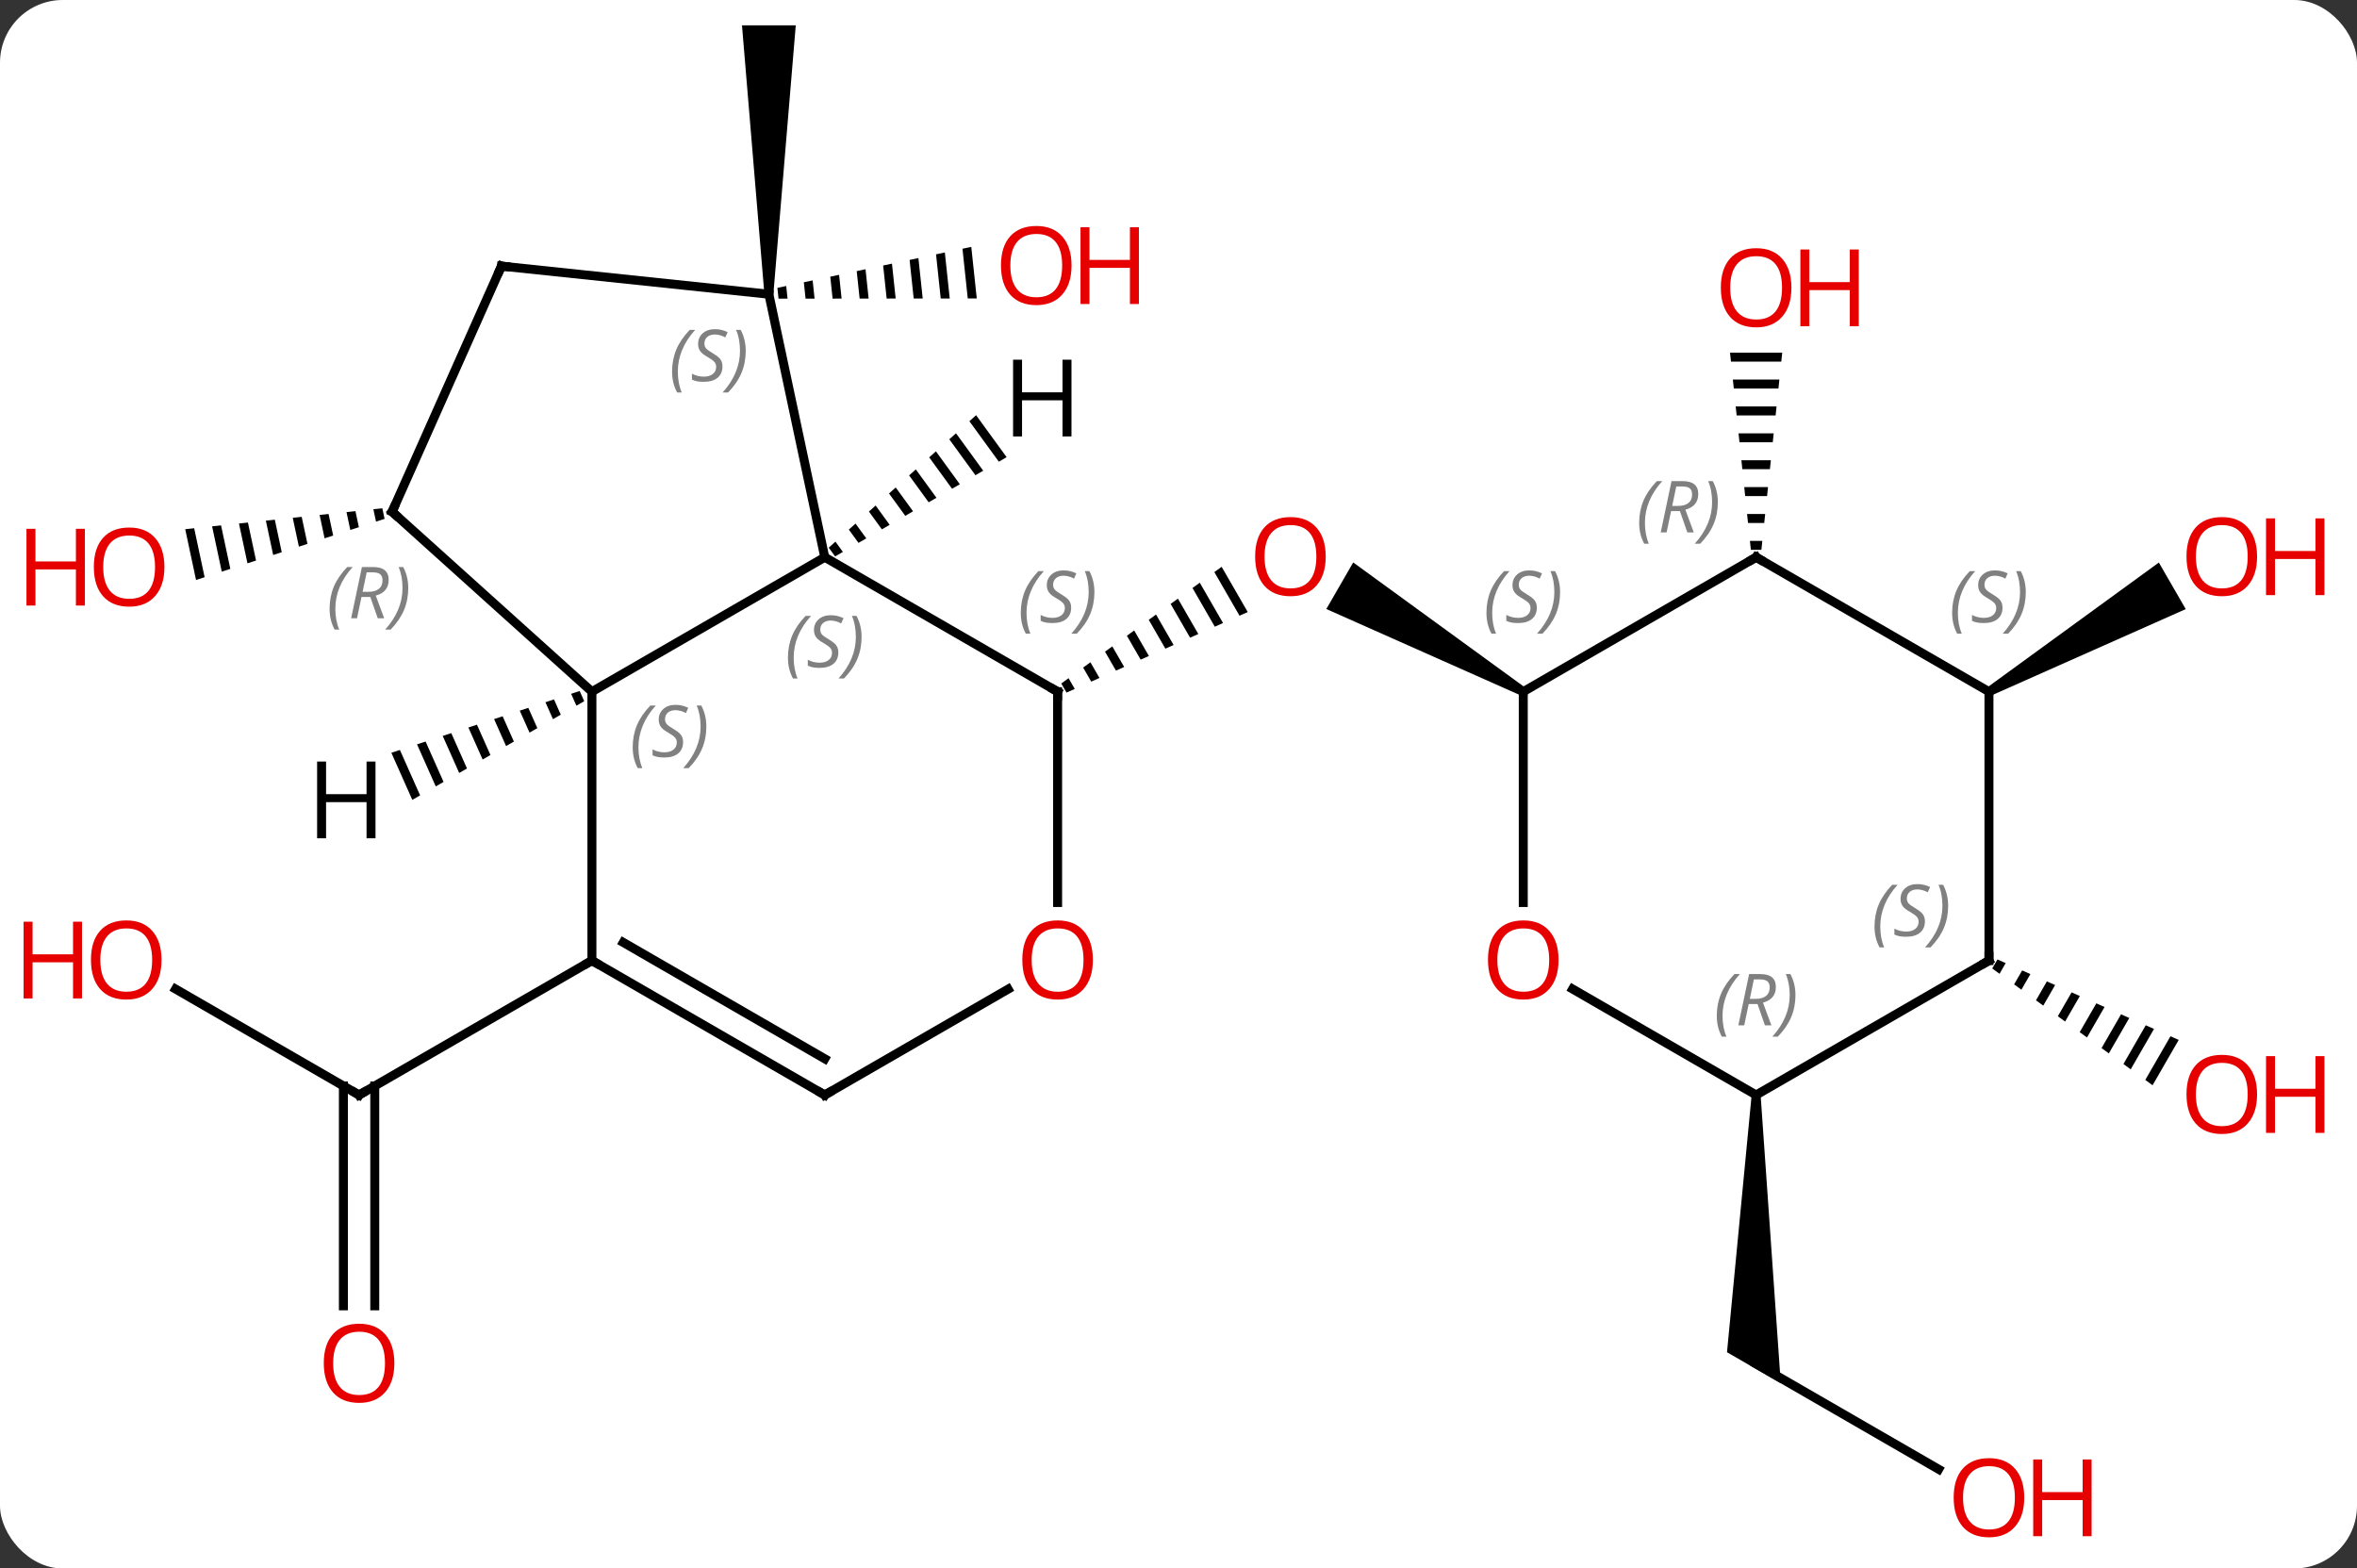 <svg width="263" viewBox="0 0 263 175" style="fill-opacity:1; color-rendering:auto; color-interpolation:auto; text-rendering:auto; stroke:black; stroke-linecap:square; stroke-miterlimit:10; shape-rendering:auto; stroke-opacity:1; fill:black; stroke-dasharray:none; font-weight:normal; stroke-width:1; font-family:'Open Sans'; font-style:normal; stroke-linejoin:miter; font-size:12; stroke-dashoffset:0; image-rendering:auto;" height="175" class="cas-substance-image" xmlns:xlink="http://www.w3.org/1999/xlink" xmlns="http://www.w3.org/2000/svg"><rect x="0" y="0" width="263" height="175" fill="#333333" stroke="none"/><svg class="cas-substance-single-component"><rect y="0" x="0" width="263" stroke="none" ry="7" rx="7" height="175" fill="white" class="cas-substance-group"/><svg y="0" x="0" width="263" viewBox="0 0 263 175" style="fill:black;" height="175" class="cas-substance-single-component-image"><svg><g><g transform="translate(131,85)" style="text-rendering:geometricPrecision; color-rendering:optimizeQuality; color-interpolation:linearRGB; stroke-linecap:butt; image-rendering:optimizeQuality;"><path style="stroke:none;" d="M5.314 -21.761 L4.501 -21.169 L4.501 -21.169 L7.308 -16.303 L7.308 -16.303 L8.227 -16.711 L8.227 -16.711 L5.314 -21.761 ZM2.874 -19.986 L2.061 -19.394 L2.061 -19.394 L4.55 -15.077 L4.55 -15.077 L5.469 -15.486 L5.469 -15.486 L2.874 -19.986 ZM0.434 -18.21 L-0.379 -17.618 L-0.379 -17.618 L1.793 -13.852 L1.793 -13.852 L2.712 -14.26 L2.712 -14.26 L0.434 -18.21 ZM-2.006 -16.434 L-2.82 -15.843 L-2.82 -15.843 L-0.965 -12.627 L-0.965 -12.627 L-0.046 -13.035 L-0.046 -13.035 L-2.006 -16.434 ZM-4.446 -14.659 L-5.26 -14.067 L-5.26 -14.067 L-3.722 -11.401 L-3.722 -11.401 L-2.803 -11.81 L-2.803 -11.81 L-4.446 -14.659 ZM-6.886 -12.883 L-7.7 -12.291 L-7.7 -12.291 L-6.48 -10.176 L-6.48 -10.176 L-5.561 -10.584 L-5.561 -10.584 L-6.886 -12.883 ZM-9.327 -11.108 L-10.14 -10.516 L-10.14 -10.516 L-9.237 -8.95 L-9.237 -8.95 L-8.318 -9.359 L-8.318 -9.359 L-9.327 -11.108 ZM-11.767 -9.332 L-12.58 -8.74 L-12.58 -8.74 L-11.995 -7.725 L-11.076 -8.134 L-11.076 -8.134 L-11.767 -9.332 Z"/><path style="stroke:none;" d="M39.22 -8.26 L38.72 -7.394 L16.995 -17.05 L19.995 -22.246 Z"/><path style="stroke:none;" d="M-44.707 -52.173 L-45.707 -52.173 L-48.207 -82.173 L-42.207 -82.173 Z"/><path style="stroke:none;" d="M-22.622 -57.456 L-23.605 -57.248 L-23.605 -57.248 L-23.015 -51.7 L-23.015 -51.7 L-22.01 -51.701 L-22.01 -51.701 L-22.622 -57.456 ZM-25.572 -56.832 L-26.555 -56.624 L-26.555 -56.624 L-26.032 -51.696 L-26.032 -51.696 L-25.026 -51.697 L-25.026 -51.697 L-25.572 -56.832 ZM-28.522 -56.208 L-29.505 -56 L-29.505 -56 L-29.048 -51.693 L-29.048 -51.693 L-28.042 -51.694 L-28.042 -51.694 L-28.522 -56.208 ZM-31.472 -55.585 L-32.456 -55.377 L-32.456 -55.377 L-32.064 -51.69 L-32.064 -51.69 L-31.059 -51.691 L-31.059 -51.691 L-31.472 -55.585 ZM-34.422 -54.961 L-35.406 -54.753 L-35.406 -54.753 L-35.08 -51.687 L-35.08 -51.687 L-34.075 -51.688 L-34.075 -51.688 L-34.422 -54.961 ZM-37.373 -54.337 L-38.356 -54.129 L-38.356 -54.129 L-38.096 -51.683 L-38.096 -51.683 L-37.091 -51.684 L-37.091 -51.684 L-37.373 -54.337 ZM-40.323 -53.714 L-41.306 -53.506 L-41.306 -53.506 L-41.112 -51.68 L-41.112 -51.68 L-40.107 -51.681 L-40.107 -51.681 L-40.323 -53.714 ZM-43.273 -53.09 L-44.257 -52.882 L-44.257 -52.882 L-44.129 -51.677 L-44.129 -51.677 L-43.123 -51.678 L-43.123 -51.678 L-43.273 -53.09 Z"/><line y2="25.352" y1="37.173" x2="-111.408" x1="-90.933" style="fill:none;"/><line y2="60.696" y1="36.163" x2="-92.683" x1="-92.683" style="fill:none;"/><line y2="60.696" y1="36.163" x2="-89.183" x1="-89.183" style="fill:none;"/><line y2="22.173" y1="37.173" x2="-64.953" x1="-90.933" style="fill:none;"/><path style="stroke:none;" d="M-88.338 -28.287 L-89.338 -28.181 L-89.338 -28.181 L-89.043 -26.798 L-88.087 -27.108 L-88.338 -28.287 ZM-91.338 -27.969 L-92.337 -27.863 L-91.912 -25.868 L-91.912 -25.868 L-90.956 -26.178 L-91.338 -27.969 ZM-94.337 -27.651 L-95.337 -27.545 L-95.337 -27.545 L-94.781 -24.938 L-93.824 -25.248 L-94.337 -27.651 ZM-97.336 -27.333 L-98.336 -27.227 L-98.336 -27.227 L-97.649 -24.009 L-96.693 -24.319 L-97.336 -27.333 ZM-100.335 -27.015 L-101.335 -26.909 L-101.335 -26.909 L-100.518 -23.079 L-100.518 -23.079 L-99.562 -23.389 L-100.335 -27.015 ZM-103.335 -26.697 L-104.334 -26.591 L-104.334 -26.591 L-103.387 -22.149 L-102.43 -22.459 L-103.335 -26.697 ZM-106.334 -26.38 L-107.334 -26.273 L-107.334 -26.273 L-106.255 -21.219 L-105.299 -21.529 L-105.299 -21.529 L-106.334 -26.38 ZM-109.333 -26.061 L-110.333 -25.956 L-110.333 -25.956 L-109.124 -20.29 L-108.168 -20.6 L-109.333 -26.061 Z"/><path style="stroke:none;" d="M62.04 -45.651 L62.146 -44.651 L67.76 -44.651 L67.866 -45.651 ZM62.357 -42.651 L62.463 -41.651 L67.443 -41.651 L67.549 -42.651 ZM62.674 -39.651 L62.78 -38.651 L67.126 -38.651 L67.232 -39.651 ZM62.992 -36.651 L63.097 -35.651 L66.809 -35.651 L66.914 -36.651 ZM63.309 -33.651 L63.414 -32.651 L66.492 -32.651 L66.597 -33.651 ZM63.626 -30.651 L63.732 -29.651 L66.174 -29.651 L66.28 -30.651 ZM63.943 -27.651 L64.049 -26.651 L65.857 -26.651 L65.963 -27.651 ZM64.26 -24.651 L64.366 -23.651 L65.54 -23.651 L65.646 -24.651 Z"/><line y2="78.932" y1="67.173" x2="85.319" x1="64.953" style="fill:none;"/><path style="stroke:none;" d="M64.453 37.173 L65.453 37.173 L67.703 69.338 L61.703 65.874 Z"/><path style="stroke:none;" d="M91.183 -7.394 L90.683 -8.26 L109.89 -22.236 L112.89 -17.04 Z"/><path style="stroke:none;" d="M91.88 22.049 L91.3 23.055 L92.113 23.648 L92.113 23.648 L92.799 22.457 L91.88 22.049 ZM94.638 23.273 L93.739 24.832 L94.552 25.424 L94.552 25.424 L95.558 23.681 L94.638 23.273 ZM97.396 24.498 L96.179 26.609 L96.992 27.201 L98.316 24.906 L98.316 24.906 L97.396 24.498 ZM100.155 25.722 L98.618 28.386 L99.431 28.978 L101.074 26.13 L101.074 26.13 L100.155 25.722 ZM102.913 26.946 L101.058 30.163 L101.871 30.755 L101.871 30.755 L103.832 27.354 L102.913 26.946 ZM105.671 28.17 L103.497 31.94 L103.497 31.94 L104.31 32.532 L104.31 32.532 L106.59 28.578 L105.671 28.17 ZM108.429 29.394 L105.937 33.717 L106.75 34.309 L109.349 29.802 L109.349 29.802 L108.429 29.394 ZM111.187 30.618 L108.376 35.493 L109.189 36.086 L109.189 36.086 L112.107 31.026 L111.187 30.618 Z"/><line y2="-7.827" y1="-22.827" x2="-64.953" x1="-38.97" style="fill:none;"/><line y2="-7.827" y1="-22.827" x2="-12.99" x1="-38.97" style="fill:none;"/><line y2="-52.173" y1="-22.827" x2="-45.207" x1="-38.97" style="fill:none;"/><line y2="22.173" y1="-7.827" x2="-64.953" x1="-64.953" style="fill:none;"/><line y2="-27.903" y1="-7.827" x2="-87.246" x1="-64.953" style="fill:none;"/><line y2="15.696" y1="-7.827" x2="-12.99" x1="-12.99" style="fill:none;"/><line y2="-55.308" y1="-52.173" x2="-75.045" x1="-45.207" style="fill:none;"/><line y2="37.173" y1="22.173" x2="-38.97" x1="-64.953" style="fill:none;"/><line y2="33.132" y1="20.152" x2="-38.97" x1="-61.453" style="fill:none;"/><line y2="-55.308" y1="-27.903" x2="-75.045" x1="-87.246" style="fill:none;"/><line y2="37.173" y1="25.362" x2="-38.97" x1="-18.513" style="fill:none;"/><line y2="15.696" y1="-7.827" x2="38.97" x1="38.97" style="fill:none;"/><line y2="-22.827" y1="-7.827" x2="64.953" x1="38.97" style="fill:none;"/><line y2="37.173" y1="25.351" x2="64.953" x1="44.476" style="fill:none;"/><line y2="-7.827" y1="-22.827" x2="90.933" x1="64.953" style="fill:none;"/><line y2="22.173" y1="37.173" x2="90.933" x1="64.953" style="fill:none;"/><line y2="22.173" y1="-7.827" x2="90.933" x1="90.933" style="fill:none;"/><path style="stroke:none;" d="M-22.085 -38.675 L-22.833 -38.003 L-22.833 -38.003 L-19.548 -33.487 L-19.548 -33.487 L-18.678 -33.991 L-18.678 -33.991 L-22.085 -38.675 ZM-24.328 -36.659 L-25.075 -35.987 L-22.158 -31.978 L-22.158 -31.978 L-21.288 -32.481 L-21.288 -32.481 L-24.328 -36.659 ZM-26.57 -34.644 L-27.317 -33.972 L-27.317 -33.972 L-24.768 -30.468 L-24.768 -30.468 L-23.898 -30.971 L-23.898 -30.971 L-26.57 -34.644 ZM-28.811 -32.628 L-29.559 -31.956 L-29.559 -31.956 L-27.378 -28.958 L-27.378 -28.958 L-26.508 -29.461 L-26.508 -29.461 L-28.811 -32.628 ZM-31.053 -30.612 L-31.801 -29.941 L-29.988 -27.448 L-29.118 -27.952 L-29.118 -27.952 L-31.053 -30.612 ZM-33.295 -28.597 L-34.043 -27.925 L-34.043 -27.925 L-32.598 -25.939 L-31.728 -26.442 L-31.728 -26.442 L-33.295 -28.597 ZM-35.538 -26.581 L-36.285 -25.91 L-36.285 -25.91 L-35.208 -24.429 L-34.338 -24.932 L-34.338 -24.932 L-35.538 -26.581 ZM-37.78 -24.566 L-38.527 -23.894 L-38.527 -23.894 L-37.818 -22.919 L-37.818 -22.919 L-36.948 -23.422 L-36.948 -23.422 L-37.78 -24.566 Z"/><path style="stroke:none;" d="M-66.318 -7.903 L-67.273 -7.59 L-66.682 -6.262 L-65.81 -6.762 L-66.318 -7.903 ZM-69.183 -6.963 L-70.139 -6.65 L-70.139 -6.65 L-69.298 -4.761 L-68.426 -5.261 L-69.183 -6.963 ZM-72.049 -6.023 L-73.004 -5.71 L-71.914 -3.26 L-71.914 -3.26 L-71.042 -3.76 L-72.049 -6.023 ZM-74.915 -5.084 L-75.87 -4.77 L-74.53 -1.76 L-73.658 -2.26 L-74.915 -5.084 ZM-77.78 -4.144 L-78.736 -3.83 L-77.146 -0.259 L-76.274 -0.759 L-77.78 -4.144 ZM-80.646 -3.204 L-81.601 -2.891 L-79.762 1.242 L-78.89 0.742 L-80.646 -3.204 ZM-83.511 -2.264 L-84.467 -1.951 L-82.378 2.742 L-81.506 2.242 L-83.511 -2.264 ZM-86.377 -1.325 L-87.332 -1.011 L-84.994 4.243 L-84.122 3.743 L-86.377 -1.325 Z"/></g><g transform="translate(131,85)" style="fill:rgb(230,0,0); text-rendering:geometricPrecision; color-rendering:optimizeQuality; image-rendering:optimizeQuality; font-family:'Open Sans'; stroke:rgb(230,0,0); color-interpolation:linearRGB;"><path style="stroke:none;" d="M16.927 -22.897 Q16.927 -20.835 15.888 -19.655 Q14.849 -18.475 13.006 -18.475 Q11.115 -18.475 10.084 -19.64 Q9.053 -20.804 9.053 -22.913 Q9.053 -25.007 10.084 -26.155 Q11.115 -27.304 13.006 -27.304 Q14.865 -27.304 15.896 -26.132 Q16.927 -24.96 16.927 -22.897 ZM10.099 -22.897 Q10.099 -21.163 10.842 -20.257 Q11.584 -19.35 13.006 -19.35 Q14.428 -19.35 15.154 -20.249 Q15.881 -21.147 15.881 -22.897 Q15.881 -24.632 15.154 -25.522 Q14.428 -26.413 13.006 -26.413 Q11.584 -26.413 10.842 -25.515 Q10.099 -24.616 10.099 -22.897 Z"/><path style="stroke:none;" d="M-11.434 -55.378 Q-11.434 -53.316 -12.474 -52.136 Q-13.513 -50.956 -15.356 -50.956 Q-17.247 -50.956 -18.278 -52.12 Q-19.309 -53.285 -19.309 -55.394 Q-19.309 -57.488 -18.278 -58.636 Q-17.247 -59.785 -15.356 -59.785 Q-13.497 -59.785 -12.466 -58.613 Q-11.434 -57.441 -11.434 -55.378 ZM-18.263 -55.378 Q-18.263 -53.644 -17.52 -52.738 Q-16.778 -51.831 -15.356 -51.831 Q-13.934 -51.831 -13.208 -52.73 Q-12.481 -53.628 -12.481 -55.378 Q-12.481 -57.113 -13.208 -58.003 Q-13.934 -58.894 -15.356 -58.894 Q-16.778 -58.894 -17.52 -57.995 Q-18.263 -57.097 -18.263 -55.378 Z"/><path style="stroke:none;" d="M-3.919 -51.081 L-4.919 -51.081 L-4.919 -55.113 L-9.434 -55.113 L-9.434 -51.081 L-10.434 -51.081 L-10.434 -59.644 L-9.434 -59.644 L-9.434 -56.003 L-4.919 -56.003 L-4.919 -59.644 L-3.919 -59.644 L-3.919 -51.081 Z"/></g><g transform="translate(131,85)" style="stroke-linecap:butt; text-rendering:geometricPrecision; color-rendering:optimizeQuality; image-rendering:optimizeQuality; font-family:'Open Sans'; color-interpolation:linearRGB; stroke-miterlimit:5;"><path style="fill:none;" d="M-91.366 36.923 L-90.933 37.173 L-90.5 36.923"/><path style="fill:rgb(230,0,0); stroke:none;" d="M-112.975 22.103 Q-112.975 24.165 -114.015 25.345 Q-115.054 26.525 -116.897 26.525 Q-118.788 26.525 -119.819 25.36 Q-120.85 24.196 -120.85 22.087 Q-120.85 19.993 -119.819 18.845 Q-118.788 17.696 -116.897 17.696 Q-115.038 17.696 -114.007 18.868 Q-112.975 20.04 -112.975 22.103 ZM-119.804 22.103 Q-119.804 23.837 -119.061 24.743 Q-118.319 25.65 -116.897 25.65 Q-115.475 25.65 -114.749 24.751 Q-114.022 23.853 -114.022 22.103 Q-114.022 20.368 -114.749 19.478 Q-115.475 18.587 -116.897 18.587 Q-118.319 18.587 -119.061 19.485 Q-119.804 20.384 -119.804 22.103 Z"/><path style="fill:rgb(230,0,0); stroke:none;" d="M-121.85 26.4 L-122.85 26.4 L-122.85 22.368 L-127.366 22.368 L-127.366 26.4 L-128.366 26.4 L-128.366 17.837 L-127.366 17.837 L-127.366 21.478 L-122.85 21.478 L-122.85 17.837 L-121.85 17.837 L-121.85 26.4 Z"/><path style="fill:rgb(230,0,0); stroke:none;" d="M-86.996 67.103 Q-86.996 69.165 -88.035 70.345 Q-89.074 71.525 -90.917 71.525 Q-92.808 71.525 -93.839 70.361 Q-94.871 69.196 -94.871 67.087 Q-94.871 64.993 -93.839 63.845 Q-92.808 62.696 -90.917 62.696 Q-89.058 62.696 -88.027 63.868 Q-86.996 65.04 -86.996 67.103 ZM-93.824 67.103 Q-93.824 68.837 -93.081 69.743 Q-92.339 70.65 -90.917 70.65 Q-89.496 70.65 -88.769 69.751 Q-88.042 68.853 -88.042 67.103 Q-88.042 65.368 -88.769 64.478 Q-89.496 63.587 -90.917 63.587 Q-92.339 63.587 -93.081 64.486 Q-93.824 65.384 -93.824 67.103 Z"/><path style="fill:rgb(230,0,0); stroke:none;" d="M-112.654 -21.733 Q-112.654 -19.671 -113.694 -18.491 Q-114.733 -17.311 -116.576 -17.311 Q-118.467 -17.311 -119.498 -18.476 Q-120.529 -19.64 -120.529 -21.749 Q-120.529 -23.843 -119.498 -24.991 Q-118.467 -26.14 -116.576 -26.14 Q-114.717 -26.14 -113.686 -24.968 Q-112.654 -23.796 -112.654 -21.733 ZM-119.483 -21.733 Q-119.483 -19.999 -118.74 -19.093 Q-117.998 -18.186 -116.576 -18.186 Q-115.154 -18.186 -114.428 -19.085 Q-113.701 -19.983 -113.701 -21.733 Q-113.701 -23.468 -114.428 -24.358 Q-115.154 -25.249 -116.576 -25.249 Q-117.998 -25.249 -118.74 -24.351 Q-119.483 -23.452 -119.483 -21.733 Z"/><path style="fill:rgb(230,0,0); stroke:none;" d="M-121.529 -17.436 L-122.529 -17.436 L-122.529 -21.468 L-127.045 -21.468 L-127.045 -17.436 L-128.045 -17.436 L-128.045 -25.999 L-127.045 -25.999 L-127.045 -22.358 L-122.529 -22.358 L-122.529 -25.999 L-121.529 -25.999 L-121.529 -17.436 Z"/><path style="fill:rgb(230,0,0); stroke:none;" d="M68.891 -52.897 Q68.891 -50.835 67.851 -49.655 Q66.812 -48.475 64.969 -48.475 Q63.078 -48.475 62.047 -49.639 Q61.016 -50.804 61.016 -52.913 Q61.016 -55.007 62.047 -56.155 Q63.078 -57.304 64.969 -57.304 Q66.828 -57.304 67.859 -56.132 Q68.891 -54.96 68.891 -52.897 ZM62.062 -52.897 Q62.062 -51.163 62.805 -50.257 Q63.547 -49.35 64.969 -49.35 Q66.391 -49.35 67.117 -50.249 Q67.844 -51.147 67.844 -52.897 Q67.844 -54.632 67.117 -55.522 Q66.391 -56.413 64.969 -56.413 Q63.547 -56.413 62.805 -55.514 Q62.062 -54.616 62.062 -52.897 Z"/><path style="fill:rgb(230,0,0); stroke:none;" d="M76.406 -48.6 L75.406 -48.6 L75.406 -52.632 L70.891 -52.632 L70.891 -48.6 L69.891 -48.6 L69.891 -57.163 L70.891 -57.163 L70.891 -53.522 L75.406 -53.522 L75.406 -57.163 L76.406 -57.163 L76.406 -48.6 Z"/><path style="fill:rgb(230,0,0); stroke:none;" d="M94.871 82.103 Q94.871 84.165 93.831 85.345 Q92.792 86.525 90.949 86.525 Q89.058 86.525 88.027 85.361 Q86.996 84.196 86.996 82.087 Q86.996 79.993 88.027 78.845 Q89.058 77.696 90.949 77.696 Q92.808 77.696 93.839 78.868 Q94.871 80.04 94.871 82.103 ZM88.042 82.103 Q88.042 83.837 88.785 84.743 Q89.527 85.65 90.949 85.65 Q92.371 85.65 93.097 84.751 Q93.824 83.853 93.824 82.103 Q93.824 80.368 93.097 79.478 Q92.371 78.587 90.949 78.587 Q89.527 78.587 88.785 79.486 Q88.042 80.384 88.042 82.103 Z"/><path style="fill:rgb(230,0,0); stroke:none;" d="M102.386 86.4 L101.386 86.4 L101.386 82.368 L96.871 82.368 L96.871 86.4 L95.871 86.4 L95.871 77.837 L96.871 77.837 L96.871 81.478 L101.386 81.478 L101.386 77.837 L102.386 77.837 L102.386 86.4 Z"/><path style="fill:rgb(230,0,0); stroke:none;" d="M120.85 -22.897 Q120.85 -20.835 119.811 -19.655 Q118.772 -18.475 116.929 -18.475 Q115.038 -18.475 114.007 -19.64 Q112.975 -20.804 112.975 -22.913 Q112.975 -25.007 114.007 -26.155 Q115.038 -27.304 116.929 -27.304 Q118.788 -27.304 119.819 -26.132 Q120.85 -24.96 120.85 -22.897 ZM114.022 -22.897 Q114.022 -21.163 114.765 -20.257 Q115.507 -19.35 116.929 -19.35 Q118.35 -19.35 119.077 -20.249 Q119.804 -21.147 119.804 -22.897 Q119.804 -24.632 119.077 -25.522 Q118.35 -26.413 116.929 -26.413 Q115.507 -26.413 114.765 -25.515 Q114.022 -24.616 114.022 -22.897 Z"/><path style="fill:rgb(230,0,0); stroke:none;" d="M128.366 -18.6 L127.366 -18.6 L127.366 -22.632 L122.85 -22.632 L122.85 -18.6 L121.85 -18.6 L121.85 -27.163 L122.85 -27.163 L122.85 -23.522 L127.366 -23.522 L127.366 -27.163 L128.366 -27.163 L128.366 -18.6 Z"/><path style="fill:rgb(230,0,0); stroke:none;" d="M120.85 37.103 Q120.85 39.165 119.811 40.345 Q118.772 41.525 116.929 41.525 Q115.038 41.525 114.007 40.361 Q112.975 39.196 112.975 37.087 Q112.975 34.993 114.007 33.845 Q115.038 32.696 116.929 32.696 Q118.788 32.696 119.819 33.868 Q120.85 35.04 120.85 37.103 ZM114.022 37.103 Q114.022 38.837 114.765 39.743 Q115.507 40.65 116.929 40.65 Q118.35 40.65 119.077 39.751 Q119.804 38.853 119.804 37.103 Q119.804 35.368 119.077 34.478 Q118.35 33.587 116.929 33.587 Q115.507 33.587 114.765 34.486 Q114.022 35.384 114.022 37.103 Z"/><path style="fill:rgb(230,0,0); stroke:none;" d="M128.366 41.4 L127.366 41.4 L127.366 37.368 L122.85 37.368 L122.85 41.4 L121.85 41.4 L121.85 32.837 L122.85 32.837 L122.85 36.478 L127.366 36.478 L127.366 32.837 L128.366 32.837 L128.366 41.4 Z"/></g><g transform="translate(131,85)" style="stroke-linecap:butt; font-size:8.4px; fill:gray; text-rendering:geometricPrecision; image-rendering:optimizeQuality; color-rendering:optimizeQuality; font-family:'Open Sans'; font-style:italic; stroke:gray; color-interpolation:linearRGB; stroke-miterlimit:5;"><path style="stroke:none;" d="M-43.079 -11.624 Q-43.079 -12.952 -42.61 -14.077 Q-42.141 -15.202 -41.11 -16.28 L-40.501 -16.28 Q-41.469 -15.218 -41.954 -14.046 Q-42.438 -12.874 -42.438 -11.639 Q-42.438 -10.311 -42.001 -9.296 L-42.516 -9.296 Q-43.079 -10.327 -43.079 -11.624 ZM-37.456 -12.218 Q-37.456 -11.389 -38.003 -10.936 Q-38.55 -10.483 -39.55 -10.483 Q-39.956 -10.483 -40.269 -10.538 Q-40.581 -10.593 -40.862 -10.733 L-40.862 -11.389 Q-40.237 -11.061 -39.534 -11.061 Q-38.909 -11.061 -38.534 -11.358 Q-38.159 -11.655 -38.159 -12.171 Q-38.159 -12.483 -38.362 -12.71 Q-38.566 -12.936 -39.128 -13.264 Q-39.722 -13.593 -39.948 -13.921 Q-40.175 -14.249 -40.175 -14.702 Q-40.175 -15.436 -39.659 -15.897 Q-39.144 -16.358 -38.3 -16.358 Q-37.925 -16.358 -37.589 -16.28 Q-37.253 -16.202 -36.878 -16.03 L-37.144 -15.436 Q-37.394 -15.593 -37.714 -15.679 Q-38.034 -15.764 -38.3 -15.764 Q-38.831 -15.764 -39.151 -15.491 Q-39.472 -15.218 -39.472 -14.749 Q-39.472 -14.546 -39.401 -14.397 Q-39.331 -14.249 -39.191 -14.116 Q-39.05 -13.983 -38.628 -13.733 Q-38.066 -13.389 -37.862 -13.194 Q-37.659 -12.999 -37.558 -12.764 Q-37.456 -12.53 -37.456 -12.218 ZM-34.862 -13.936 Q-34.862 -12.608 -35.338 -11.475 Q-35.815 -10.343 -36.831 -9.296 L-37.44 -9.296 Q-35.502 -11.452 -35.502 -13.936 Q-35.502 -15.264 -35.94 -16.28 L-35.424 -16.28 Q-34.862 -15.218 -34.862 -13.936 Z"/><path style="stroke:none;" d="M-60.401 -1.624 Q-60.401 -2.952 -59.933 -4.077 Q-59.464 -5.202 -58.433 -6.28 L-57.823 -6.28 Q-58.792 -5.218 -59.276 -4.046 Q-59.761 -2.874 -59.761 -1.639 Q-59.761 -0.311 -59.323 0.704 L-59.839 0.704 Q-60.401 -0.327 -60.401 -1.624 ZM-54.779 -2.217 Q-54.779 -1.389 -55.326 -0.936 Q-55.873 -0.483 -56.873 -0.483 Q-57.279 -0.483 -57.591 -0.538 Q-57.904 -0.593 -58.185 -0.733 L-58.185 -1.389 Q-57.56 -1.061 -56.857 -1.061 Q-56.232 -1.061 -55.857 -1.358 Q-55.482 -1.655 -55.482 -2.171 Q-55.482 -2.483 -55.685 -2.71 Q-55.888 -2.936 -56.451 -3.264 Q-57.044 -3.592 -57.271 -3.921 Q-57.498 -4.249 -57.498 -4.702 Q-57.498 -5.436 -56.982 -5.897 Q-56.466 -6.358 -55.623 -6.358 Q-55.248 -6.358 -54.912 -6.28 Q-54.576 -6.202 -54.201 -6.03 L-54.466 -5.436 Q-54.716 -5.593 -55.037 -5.678 Q-55.357 -5.764 -55.623 -5.764 Q-56.154 -5.764 -56.474 -5.491 Q-56.794 -5.218 -56.794 -4.749 Q-56.794 -4.546 -56.724 -4.397 Q-56.654 -4.249 -56.513 -4.116 Q-56.373 -3.983 -55.951 -3.733 Q-55.388 -3.389 -55.185 -3.194 Q-54.982 -2.999 -54.88 -2.764 Q-54.779 -2.53 -54.779 -2.217 ZM-52.184 -3.936 Q-52.184 -2.608 -52.661 -1.475 Q-53.137 -0.343 -54.153 0.704 L-54.762 0.704 Q-52.825 -1.452 -52.825 -3.936 Q-52.825 -5.264 -53.262 -6.28 L-52.747 -6.28 Q-52.184 -5.218 -52.184 -3.936 Z"/><path style="fill:none; stroke:black;" d="M-13.423 -8.077 L-12.99 -7.827 L-12.99 -7.327"/><path style="stroke:none;" d="M-17.099 -16.624 Q-17.099 -17.952 -16.63 -19.077 Q-16.161 -20.202 -15.13 -21.28 L-14.52 -21.28 Q-15.489 -20.218 -15.973 -19.046 Q-16.458 -17.874 -16.458 -16.64 Q-16.458 -15.311 -16.02 -14.296 L-16.536 -14.296 Q-17.099 -15.327 -17.099 -16.624 ZM-11.476 -17.218 Q-11.476 -16.39 -12.023 -15.936 Q-12.57 -15.483 -13.57 -15.483 Q-13.976 -15.483 -14.289 -15.538 Q-14.601 -15.593 -14.882 -15.733 L-14.882 -16.39 Q-14.257 -16.061 -13.554 -16.061 Q-12.929 -16.061 -12.554 -16.358 Q-12.179 -16.655 -12.179 -17.171 Q-12.179 -17.483 -12.382 -17.71 Q-12.585 -17.936 -13.148 -18.265 Q-13.742 -18.593 -13.968 -18.921 Q-14.195 -19.249 -14.195 -19.702 Q-14.195 -20.436 -13.679 -20.897 Q-13.164 -21.358 -12.32 -21.358 Q-11.945 -21.358 -11.609 -21.28 Q-11.273 -21.202 -10.898 -21.03 L-11.164 -20.436 Q-11.414 -20.593 -11.734 -20.679 Q-12.054 -20.765 -12.32 -20.765 Q-12.851 -20.765 -13.171 -20.491 Q-13.492 -20.218 -13.492 -19.749 Q-13.492 -19.546 -13.421 -19.397 Q-13.351 -19.249 -13.21 -19.116 Q-13.07 -18.983 -12.648 -18.733 Q-12.085 -18.39 -11.882 -18.194 Q-11.679 -17.999 -11.578 -17.765 Q-11.476 -17.53 -11.476 -17.218 ZM-8.882 -18.936 Q-8.882 -17.608 -9.358 -16.475 Q-9.835 -15.343 -10.85 -14.296 L-11.46 -14.296 Q-9.522 -16.452 -9.522 -18.936 Q-9.522 -20.265 -9.96 -21.28 L-9.444 -21.28 Q-8.882 -20.218 -8.882 -18.936 Z"/><path style="stroke:none;" d="M-56.007 -43.538 Q-56.007 -44.867 -55.538 -45.992 Q-55.069 -47.117 -54.038 -48.195 L-53.429 -48.195 Q-54.397 -47.132 -54.882 -45.96 Q-55.366 -44.788 -55.366 -43.554 Q-55.366 -42.226 -54.929 -41.21 L-55.444 -41.21 Q-56.007 -42.242 -56.007 -43.538 ZM-50.384 -44.132 Q-50.384 -43.304 -50.931 -42.851 Q-51.478 -42.398 -52.478 -42.398 Q-52.884 -42.398 -53.197 -42.452 Q-53.509 -42.507 -53.791 -42.648 L-53.791 -43.304 Q-53.166 -42.976 -52.462 -42.976 Q-51.837 -42.976 -51.462 -43.273 Q-51.087 -43.57 -51.087 -44.085 Q-51.087 -44.398 -51.291 -44.624 Q-51.494 -44.851 -52.056 -45.179 Q-52.65 -45.507 -52.876 -45.835 Q-53.103 -46.163 -53.103 -46.617 Q-53.103 -47.351 -52.587 -47.812 Q-52.072 -48.273 -51.228 -48.273 Q-50.853 -48.273 -50.517 -48.195 Q-50.181 -48.117 -49.806 -47.945 L-50.072 -47.351 Q-50.322 -47.507 -50.642 -47.593 Q-50.962 -47.679 -51.228 -47.679 Q-51.759 -47.679 -52.08 -47.406 Q-52.4 -47.132 -52.4 -46.663 Q-52.4 -46.46 -52.33 -46.312 Q-52.259 -46.163 -52.119 -46.031 Q-51.978 -45.898 -51.556 -45.648 Q-50.994 -45.304 -50.791 -45.109 Q-50.587 -44.913 -50.486 -44.679 Q-50.384 -44.445 -50.384 -44.132 ZM-47.79 -45.851 Q-47.79 -44.523 -48.266 -43.39 Q-48.743 -42.257 -49.758 -41.21 L-50.368 -41.21 Q-48.43 -43.367 -48.43 -45.851 Q-48.43 -47.179 -48.868 -48.195 L-48.352 -48.195 Q-47.79 -47.132 -47.79 -45.851 Z"/><path style="fill:none; stroke:black;" d="M-64.52 22.423 L-64.953 22.173 L-65.386 22.423"/><path style="fill:none; stroke:black;" d="M-86.874 -27.568 L-87.246 -27.903 L-87.043 -28.36"/><path style="stroke:none;" d="M-94.223 -17.08 Q-94.223 -18.408 -93.754 -19.533 Q-93.285 -20.658 -92.254 -21.736 L-91.645 -21.736 Q-92.614 -20.673 -93.098 -19.502 Q-93.582 -18.33 -93.582 -17.095 Q-93.582 -15.767 -93.145 -14.752 L-93.66 -14.752 Q-94.223 -15.783 -94.223 -17.08 ZM-90.663 -18.392 L-91.163 -16.017 L-91.819 -16.017 L-90.616 -21.736 L-89.366 -21.736 Q-87.632 -21.736 -87.632 -20.298 Q-87.632 -18.939 -89.069 -18.548 L-88.132 -16.017 L-88.85 -16.017 L-89.678 -18.392 L-90.663 -18.392 ZM-90.085 -21.142 Q-90.475 -19.22 -90.538 -18.97 L-89.882 -18.97 Q-89.132 -18.97 -88.725 -19.298 Q-88.319 -19.627 -88.319 -20.252 Q-88.319 -20.72 -88.577 -20.931 Q-88.835 -21.142 -89.428 -21.142 L-90.085 -21.142 ZM-85.446 -19.392 Q-85.446 -18.064 -85.922 -16.931 Q-86.399 -15.798 -87.414 -14.752 L-88.024 -14.752 Q-86.086 -16.908 -86.086 -19.392 Q-86.086 -20.72 -86.524 -21.736 L-86.008 -21.736 Q-85.446 -20.673 -85.446 -19.392 Z"/></g><g transform="translate(131,85)" style="stroke-linecap:butt; fill:rgb(230,0,0); text-rendering:geometricPrecision; color-rendering:optimizeQuality; image-rendering:optimizeQuality; font-family:'Open Sans'; stroke:rgb(230,0,0); color-interpolation:linearRGB; stroke-miterlimit:5;"><path style="stroke:none;" d="M-9.053 22.103 Q-9.053 24.165 -10.092 25.345 Q-11.131 26.525 -12.974 26.525 Q-14.865 26.525 -15.896 25.36 Q-16.927 24.196 -16.927 22.087 Q-16.927 19.993 -15.896 18.845 Q-14.865 17.696 -12.974 17.696 Q-11.115 17.696 -10.084 18.868 Q-9.053 20.04 -9.053 22.103 ZM-15.881 22.103 Q-15.881 23.837 -15.138 24.743 Q-14.396 25.65 -12.974 25.65 Q-11.553 25.65 -10.826 24.751 Q-10.099 23.853 -10.099 22.103 Q-10.099 20.368 -10.826 19.478 Q-11.553 18.587 -12.974 18.587 Q-14.396 18.587 -15.138 19.485 Q-15.881 20.384 -15.881 22.103 Z"/><path style="fill:none; stroke:black;" d="M-74.548 -55.256 L-75.045 -55.308 L-75.248 -54.851"/><path style="fill:none; stroke:black;" d="M-39.403 36.923 L-38.97 37.173 L-38.537 36.923"/></g><g transform="translate(131,85)" style="stroke-linecap:butt; font-size:8.4px; fill:gray; text-rendering:geometricPrecision; image-rendering:optimizeQuality; color-rendering:optimizeQuality; font-family:'Open Sans'; font-style:italic; stroke:gray; color-interpolation:linearRGB; stroke-miterlimit:5;"><path style="stroke:none;" d="M34.862 -16.624 Q34.862 -17.952 35.331 -19.077 Q35.799 -20.202 36.831 -21.28 L37.44 -21.28 Q36.471 -20.218 35.987 -19.046 Q35.502 -17.874 35.502 -16.64 Q35.502 -15.311 35.94 -14.296 L35.424 -14.296 Q34.862 -15.327 34.862 -16.624 ZM40.484 -17.218 Q40.484 -16.39 39.937 -15.936 Q39.391 -15.483 38.391 -15.483 Q37.984 -15.483 37.672 -15.538 Q37.359 -15.593 37.078 -15.733 L37.078 -16.39 Q37.703 -16.061 38.406 -16.061 Q39.031 -16.061 39.406 -16.358 Q39.781 -16.655 39.781 -17.171 Q39.781 -17.483 39.578 -17.71 Q39.375 -17.936 38.812 -18.265 Q38.219 -18.593 37.992 -18.921 Q37.766 -19.249 37.766 -19.702 Q37.766 -20.436 38.281 -20.897 Q38.797 -21.358 39.641 -21.358 Q40.016 -21.358 40.352 -21.28 Q40.687 -21.202 41.062 -21.03 L40.797 -20.436 Q40.547 -20.593 40.227 -20.679 Q39.906 -20.765 39.641 -20.765 Q39.109 -20.765 38.789 -20.491 Q38.469 -20.218 38.469 -19.749 Q38.469 -19.546 38.539 -19.397 Q38.609 -19.249 38.75 -19.116 Q38.891 -18.983 39.312 -18.733 Q39.875 -18.39 40.078 -18.194 Q40.281 -17.999 40.383 -17.765 Q40.484 -17.53 40.484 -17.218 ZM43.079 -18.936 Q43.079 -17.608 42.602 -16.475 Q42.126 -15.343 41.11 -14.296 L40.501 -14.296 Q42.438 -16.452 42.438 -18.936 Q42.438 -20.265 42.001 -21.28 L42.516 -21.28 Q43.079 -20.218 43.079 -18.936 Z"/></g><g transform="translate(131,85)" style="stroke-linecap:butt; fill:rgb(230,0,0); text-rendering:geometricPrecision; color-rendering:optimizeQuality; image-rendering:optimizeQuality; font-family:'Open Sans'; stroke:rgb(230,0,0); color-interpolation:linearRGB; stroke-miterlimit:5;"><path style="stroke:none;" d="M42.907 22.103 Q42.907 24.165 41.868 25.345 Q40.829 26.525 38.986 26.525 Q37.095 26.525 36.064 25.36 Q35.032 24.196 35.032 22.087 Q35.032 19.993 36.064 18.845 Q37.095 17.696 38.986 17.696 Q40.845 17.696 41.876 18.868 Q42.907 20.04 42.907 22.103 ZM36.079 22.103 Q36.079 23.837 36.822 24.743 Q37.564 25.65 38.986 25.65 Q40.407 25.65 41.134 24.751 Q41.861 23.853 41.861 22.103 Q41.861 20.368 41.134 19.478 Q40.407 18.587 38.986 18.587 Q37.564 18.587 36.822 19.485 Q36.079 20.384 36.079 22.103 Z"/><path style="fill:none; stroke:black;" d="M64.52 -22.577 L64.953 -22.827 L65.386 -22.577"/></g><g transform="translate(131,85)" style="stroke-linecap:butt; font-size:8.4px; fill:gray; text-rendering:geometricPrecision; image-rendering:optimizeQuality; color-rendering:optimizeQuality; font-family:'Open Sans'; font-style:italic; stroke:gray; color-interpolation:linearRGB; stroke-miterlimit:5;"><path style="stroke:none;" d="M51.904 -26.663 Q51.904 -27.991 52.373 -29.116 Q52.842 -30.241 53.873 -31.319 L54.482 -31.319 Q53.513 -30.257 53.029 -29.085 Q52.545 -27.913 52.545 -26.678 Q52.545 -25.35 52.982 -24.335 L52.467 -24.335 Q51.904 -25.366 51.904 -26.663 ZM55.464 -27.975 L54.964 -25.6 L54.308 -25.6 L55.511 -31.319 L56.761 -31.319 Q58.495 -31.319 58.495 -29.882 Q58.495 -28.522 57.058 -28.132 L57.995 -25.6 L57.277 -25.6 L56.449 -27.975 L55.464 -27.975 ZM56.042 -30.725 Q55.652 -28.803 55.589 -28.553 L56.245 -28.553 Q56.995 -28.553 57.402 -28.882 Q57.808 -29.21 57.808 -29.835 Q57.808 -30.303 57.55 -30.514 Q57.292 -30.725 56.699 -30.725 L56.042 -30.725 ZM60.681 -28.975 Q60.681 -27.647 60.205 -26.514 Q59.728 -25.382 58.713 -24.335 L58.103 -24.335 Q60.041 -26.491 60.041 -28.975 Q60.041 -30.303 59.603 -31.319 L60.119 -31.319 Q60.681 -30.257 60.681 -28.975 Z"/><path style="stroke:none;" d="M60.564 28.337 Q60.564 27.009 61.033 25.884 Q61.502 24.759 62.533 23.681 L63.142 23.681 Q62.173 24.743 61.689 25.915 Q61.205 27.087 61.205 28.321 Q61.205 29.65 61.642 30.665 L61.127 30.665 Q60.564 29.634 60.564 28.337 ZM64.124 27.025 L63.624 29.4 L62.968 29.4 L64.171 23.681 L65.421 23.681 Q67.155 23.681 67.155 25.118 Q67.155 26.478 65.718 26.868 L66.655 29.4 L65.937 29.4 L65.109 27.025 L64.124 27.025 ZM64.702 24.275 Q64.312 26.196 64.249 26.446 L64.905 26.446 Q65.655 26.446 66.062 26.118 Q66.468 25.79 66.468 25.165 Q66.468 24.696 66.21 24.485 Q65.952 24.275 65.359 24.275 L64.702 24.275 ZM69.341 26.025 Q69.341 27.353 68.865 28.485 Q68.388 29.618 67.373 30.665 L66.763 30.665 Q68.701 28.509 68.701 26.025 Q68.701 24.696 68.263 23.681 L68.779 23.681 Q69.341 24.743 69.341 26.025 Z"/><path style="stroke:none;" d="M86.825 -16.624 Q86.825 -17.952 87.293 -19.077 Q87.762 -20.202 88.793 -21.28 L89.403 -21.28 Q88.434 -20.218 87.95 -19.046 Q87.465 -17.874 87.465 -16.64 Q87.465 -15.311 87.903 -14.296 L87.387 -14.296 Q86.825 -15.327 86.825 -16.624 ZM92.447 -17.218 Q92.447 -16.39 91.9 -15.936 Q91.353 -15.483 90.353 -15.483 Q89.947 -15.483 89.635 -15.538 Q89.322 -15.593 89.041 -15.733 L89.041 -16.39 Q89.666 -16.061 90.369 -16.061 Q90.994 -16.061 91.369 -16.358 Q91.744 -16.655 91.744 -17.171 Q91.744 -17.483 91.541 -17.71 Q91.338 -17.936 90.775 -18.265 Q90.181 -18.593 89.955 -18.921 Q89.728 -19.249 89.728 -19.702 Q89.728 -20.436 90.244 -20.897 Q90.76 -21.358 91.603 -21.358 Q91.978 -21.358 92.314 -21.28 Q92.65 -21.202 93.025 -21.03 L92.76 -20.436 Q92.51 -20.593 92.189 -20.679 Q91.869 -20.765 91.603 -20.765 Q91.072 -20.765 90.752 -20.491 Q90.431 -20.218 90.431 -19.749 Q90.431 -19.546 90.502 -19.397 Q90.572 -19.249 90.713 -19.116 Q90.853 -18.983 91.275 -18.733 Q91.838 -18.39 92.041 -18.194 Q92.244 -17.999 92.346 -17.765 Q92.447 -17.53 92.447 -17.218 ZM95.041 -18.936 Q95.041 -17.608 94.565 -16.475 Q94.088 -15.343 93.073 -14.296 L92.463 -14.296 Q94.401 -16.452 94.401 -18.936 Q94.401 -20.265 93.963 -21.28 L94.479 -21.28 Q95.041 -20.218 95.041 -18.936 Z"/><path style="fill:none; stroke:black;" d="M90.5 22.423 L90.933 22.173 L90.933 21.673"/><path style="stroke:none;" d="M78.164 18.376 Q78.164 17.048 78.633 15.923 Q79.102 14.798 80.133 13.72 L80.742 13.72 Q79.774 14.782 79.289 15.954 Q78.805 17.126 78.805 18.36 Q78.805 19.689 79.242 20.704 L78.727 20.704 Q78.164 19.673 78.164 18.376 ZM83.787 17.782 Q83.787 18.61 83.24 19.064 Q82.693 19.517 81.693 19.517 Q81.287 19.517 80.974 19.462 Q80.662 19.407 80.381 19.267 L80.381 18.61 Q81.006 18.939 81.709 18.939 Q82.334 18.939 82.709 18.642 Q83.084 18.345 83.084 17.829 Q83.084 17.517 82.881 17.29 Q82.677 17.064 82.115 16.735 Q81.521 16.407 81.295 16.079 Q81.068 15.751 81.068 15.298 Q81.068 14.563 81.584 14.103 Q82.099 13.642 82.943 13.642 Q83.318 13.642 83.654 13.72 Q83.99 13.798 84.365 13.97 L84.099 14.563 Q83.849 14.407 83.529 14.321 Q83.209 14.235 82.943 14.235 Q82.412 14.235 82.091 14.509 Q81.771 14.782 81.771 15.251 Q81.771 15.454 81.841 15.603 Q81.912 15.751 82.052 15.884 Q82.193 16.017 82.615 16.267 Q83.177 16.61 83.381 16.806 Q83.584 17.001 83.685 17.235 Q83.787 17.47 83.787 17.782 ZM86.381 16.064 Q86.381 17.392 85.905 18.524 Q85.428 19.657 84.413 20.704 L83.803 20.704 Q85.741 18.548 85.741 16.064 Q85.741 14.735 85.303 13.72 L85.819 13.72 Q86.381 14.782 86.381 16.064 Z"/></g><g transform="translate(131,85)" style="stroke-linecap:butt; text-rendering:geometricPrecision; color-rendering:optimizeQuality; image-rendering:optimizeQuality; font-family:'Open Sans'; color-interpolation:linearRGB; stroke-miterlimit:5;"><path style="stroke:none;" d="M-11.442 -36.305 L-12.442 -36.305 L-12.442 -40.336 L-16.958 -40.336 L-16.958 -36.305 L-17.958 -36.305 L-17.958 -44.867 L-16.958 -44.867 L-16.958 -41.227 L-12.442 -41.227 L-12.442 -44.867 L-11.442 -44.867 L-11.442 -36.305 Z"/><path style="stroke:none;" d="M-89.1 8.53 L-90.1 8.53 L-90.1 4.499 L-94.616 4.499 L-94.616 8.53 L-95.616 8.53 L-95.616 -0.032 L-94.616 -0.032 L-94.616 3.608 L-90.1 3.608 L-90.1 -0.032 L-89.1 -0.032 L-89.1 8.53 Z"/></g></g></svg></svg></svg></svg>